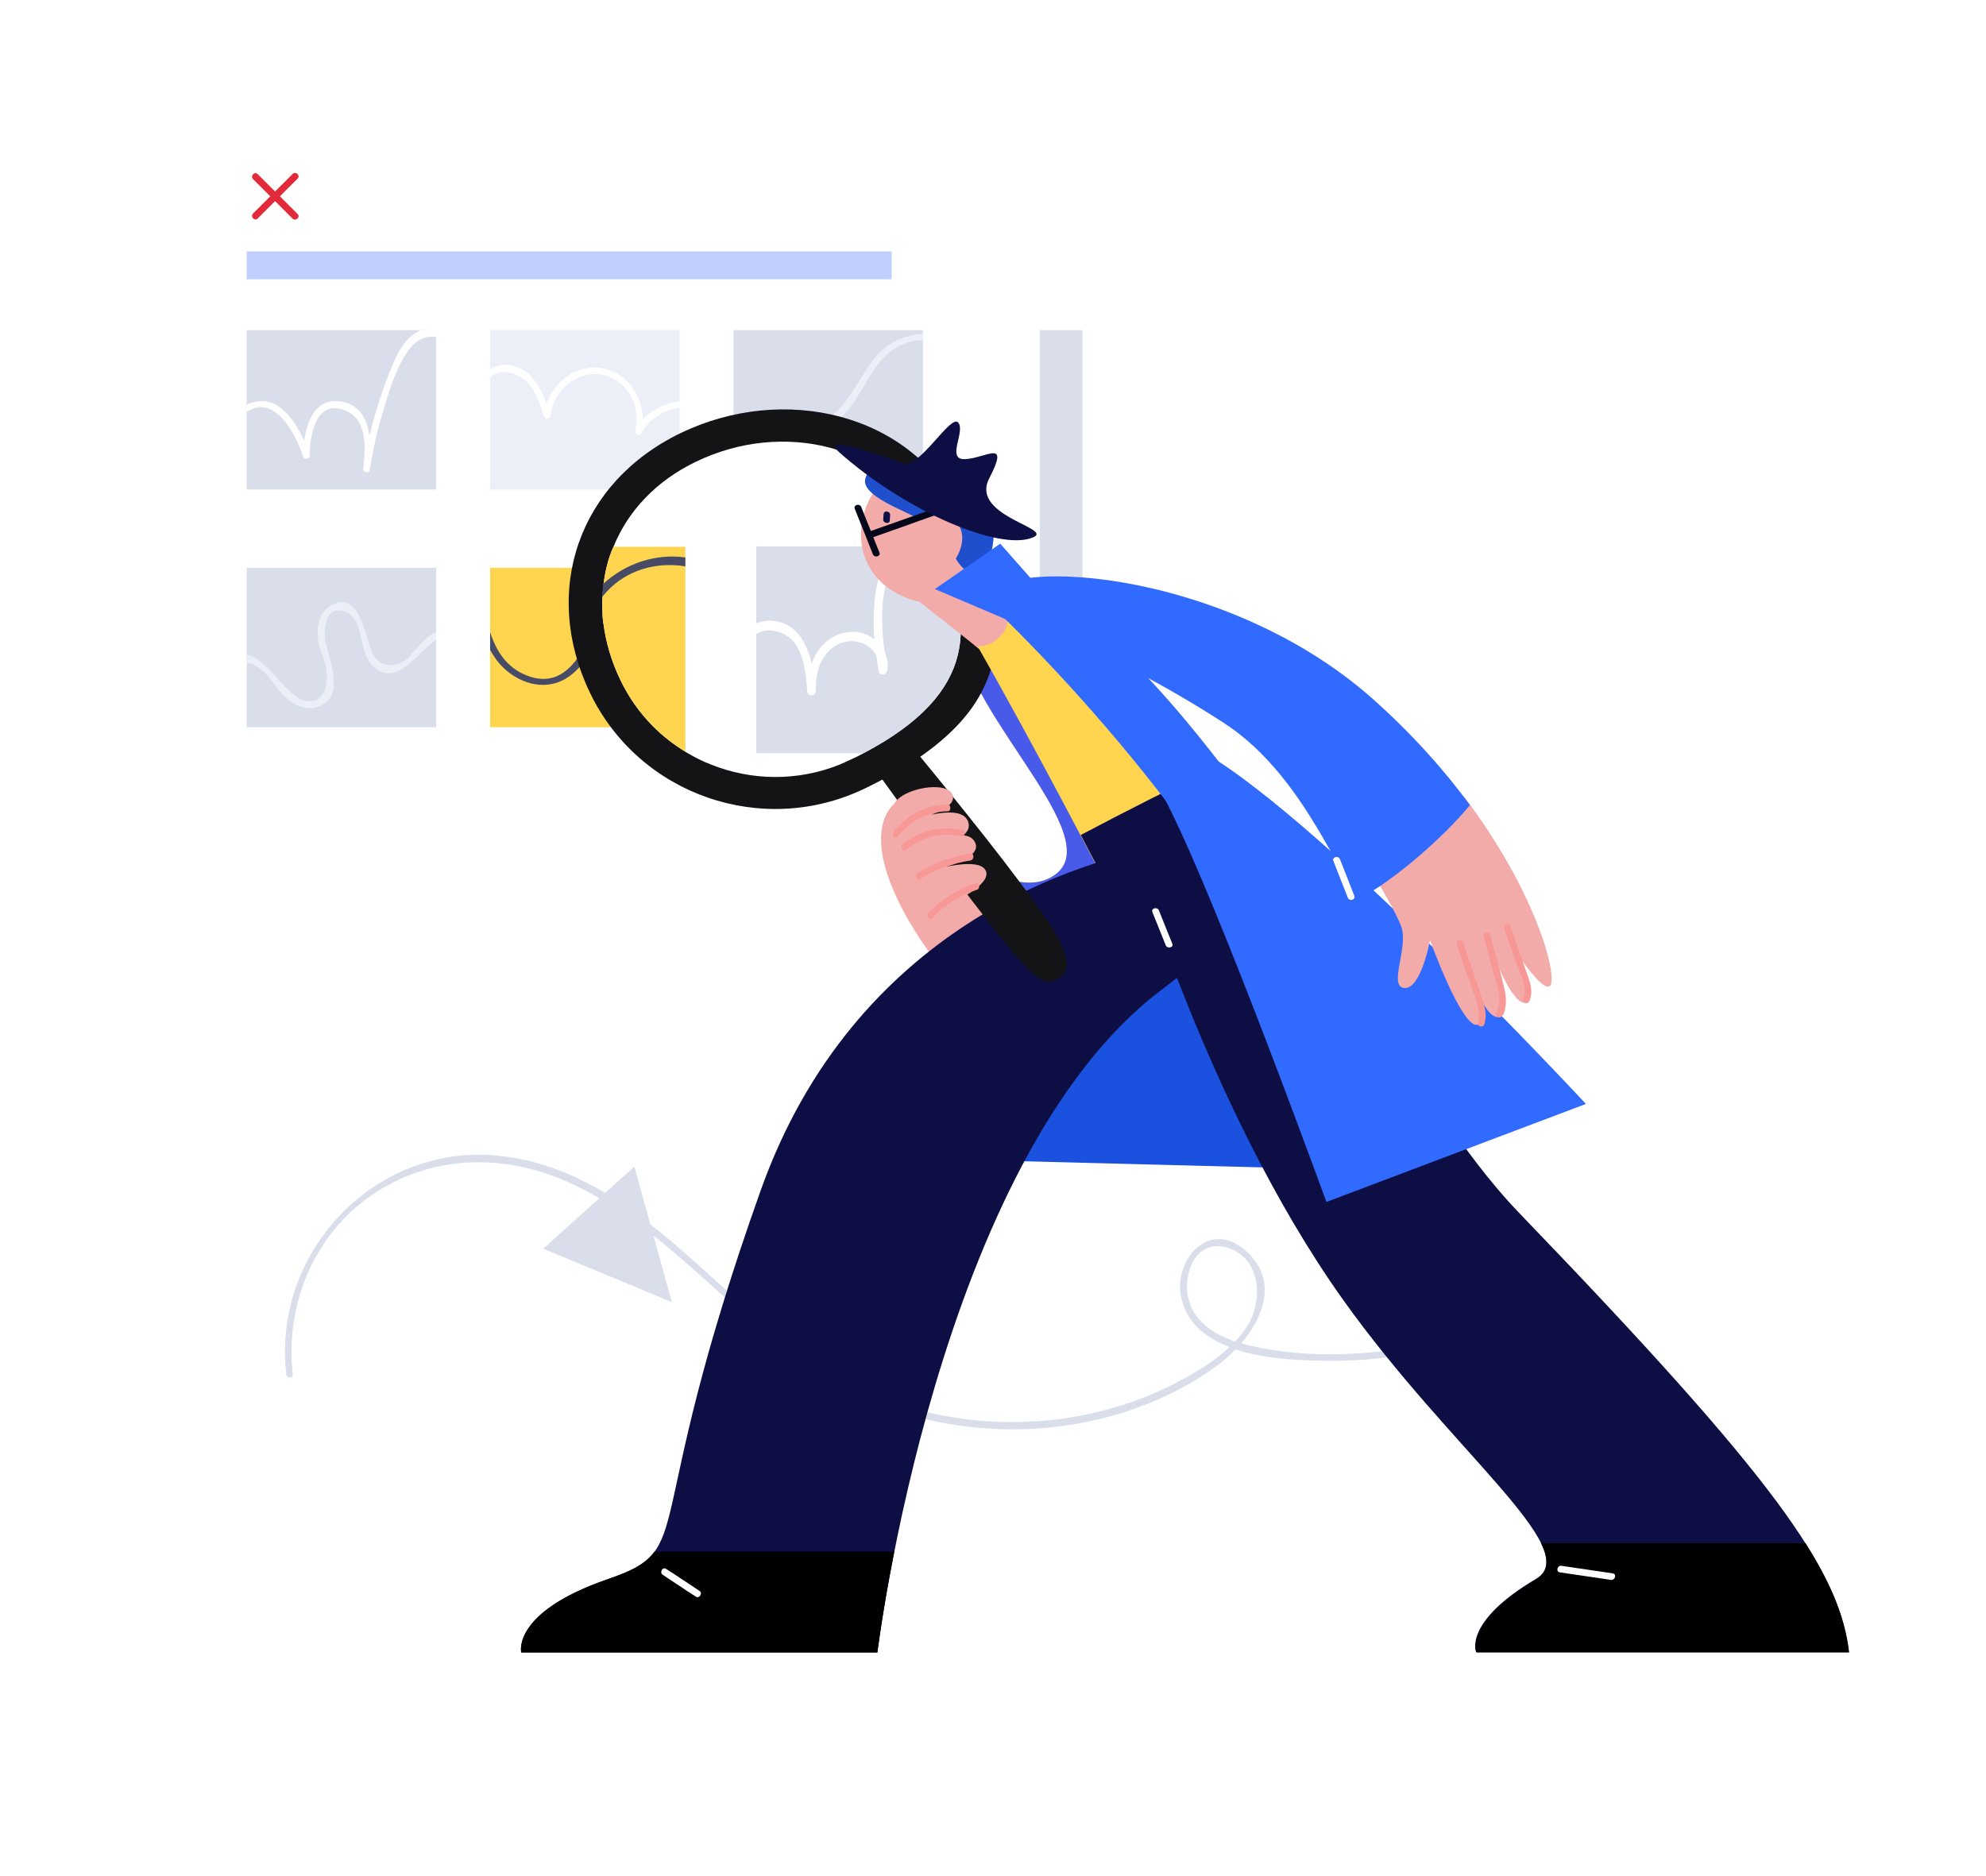 <?xml version="1.0" encoding="utf-8"?>
<svg width="689px" height="651px" viewBox="0 0 689 651" version="1.1" xmlns:xlink="http://www.w3.org/1999/xlink" xmlns="http://www.w3.org/2000/svg">
  <desc>Created with Lunacy</desc>
  <g id="3">
    <path d="M0 0L689 0L689 651L0 651L0 0Z" id="BG" fill="#FFFFFF" stroke="none" />
    <g id="Ornament_1_" transform="translate(98 400)">
      <path d="M370.906 69.008C393.223 67.93 414.944 61.703 434.637 51.165C435.949 50.566 437.143 52.482 435.83 53.2C413.035 65.296 387.614 71.762 361.835 71.523C353.123 71.403 340.353 71.044 329.731 67.571C327.583 69.846 325.316 71.762 323.048 73.439C290.347 97.03 244.757 101.341 207.402 87.21C164.079 70.804 139.374 27.453 97.365 9.131C75.285 -0.569 50.342 0.15 30.053 14.041C10.003 27.813 -0.022 52.242 2.723 76.193C2.962 77.63 0.575 77.63 0.456 76.193C-4.438 34.04 30.77 -3.563 73.257 0.27C113.596 3.862 140.807 37.872 170.046 61.823C186.158 74.996 204.06 85.055 224.468 89.725C243.802 94.036 264.21 93.797 283.425 88.887C292.853 86.492 302.043 83.019 310.636 78.349C316.484 75.235 322.69 71.523 327.702 66.733C319.348 63.499 312.665 58.23 310.875 49.249C308.368 36.555 320.303 22.663 332.596 32.723C344.53 42.423 340.114 55.715 331.76 65.415C334.147 66.134 336.534 66.613 338.802 67.092C349.304 69.128 360.284 69.607 370.906 69.008ZM326.509 32.124C315.29 29.13 310.875 42.902 313.858 51.404C316.245 58.47 322.809 62.421 329.612 64.817C331.283 63.14 332.715 61.344 333.908 59.428C339.518 50.446 338.563 35.357 326.509 32.124Z" transform="translate(0.857 0.688)" id="XMLID_315_" fill="#DADEEB" fill-rule="evenodd" stroke="none" />
      <path d="M31.627 0L0 28.501L44.635 47.063L31.627 0Z" transform="translate(90.464 4.79)" id="XMLID_948_" fill="#DADEEB" stroke="none" />
    </g>
    <g id="Window_2_" transform="translate(85 60)">
      <path d="M0 0L65.713 0L65.713 55.313L0 55.313L0 0Z" transform="translate(85.034 54.551)" id="XMLID_1102_" fill="#ECEFF8" stroke="none" />
      <path d="M0 0L65.713 0L65.713 55.313L0 55.313L0 0Z" transform="translate(169.472 54.551)" id="XMLID_1101_" fill="#DADEEB" stroke="none" />
      <path d="M65.833 12.645L65.833 14.91C60.466 15.506 55.576 18.725 52.595 23.732C51.879 24.924 50.209 24.089 50.448 22.897C52.595 15.03 48.182 5.97 40.072 3.705C31.008 1.201 21.944 8.711 21.109 17.652C20.99 18.963 19.201 19.202 18.843 18.01C17.532 13.957 16.22 9.784 13.477 6.566C10.137 2.751 3.339 0.605 0 4.658L0 1.678C2.385 0.009 5.605 -0.468 8.706 0.486C14.669 2.393 17.651 7.877 19.678 13.48C22.421 5.612 30.412 -0.348 39.118 1.201C47.586 2.751 53.072 10.857 53.072 18.963C56.65 15.387 61.062 13.241 65.833 12.645Z" transform="translate(84.915 66.582)" id="XMLID_1100_" fill="#FFFFFF" stroke="none" />
      <path d="M65.713 0L65.713 2.146C61.42 2.265 57.127 3.695 53.787 6.676C46.035 13.351 43.769 24.199 35.54 30.517C24.807 38.862 10.734 38.743 0 32.067L0 29.445C8.11 35.047 18.724 36.478 28.265 32.186C38.88 27.418 41.98 17.524 48.54 8.941C52.833 3.338 59.273 0.238 65.713 0Z" transform="translate(169.472 55.863)" id="XMLID_1099_" fill="#ECEFF8" stroke="none" />
      <path d="M0 0L65.713 0L65.713 55.313L0 55.313L0 0Z" transform="translate(85.034 137.044)" id="XMLID_1098_" fill="#FFD550" stroke="none" />
      <path d="M65.713 0.241L65.713 2.625C58.081 1.433 49.971 3.579 44.604 9.42C37.329 17.407 35.898 30.163 26.118 35.885C18.605 40.295 9.541 37.315 3.816 31.235C2.266 29.567 1.073 27.778 0 25.871L0 19.672C2.266 26.706 6.202 32.666 13.954 35.169C28.265 39.699 33.513 22.652 38.999 13.354C44.604 3.817 55.338 -1.189 65.713 0.241Z" transform="translate(85.034 139.664)" id="XMLID_1097_" fill="#484B65" stroke="none" />
      <path d="M0 0L65.713 0L65.713 55.313L0 55.313L0 0Z" transform="translate(0.596 54.551)" id="XMLID_984_" fill="#DADEEB" stroke="none" />
      <path d="M0 0L223.736 0L223.736 9.656L0 9.656L0 0Z" transform="translate(0.596 27.253)" id="XMLID_983_" fill="#C0CFFF" stroke="none" />
      <path d="M0 0L14.789 0L14.789 118.732L0 118.732L0 0Z" transform="translate(275.734 54.551)" id="XMLID_982_" fill="#DADEEB" stroke="none" />
      <path d="M0 0L65.713 0L65.713 55.313L0 55.313L0 0Z" transform="translate(0.596 137.044)" id="XMLID_981_" fill="#DADEEB" stroke="none" />
      <path d="M86.136 110.353C84.943 110.949 83.751 111.426 82.439 112.022C67.65 117.982 51.669 117.625 37.715 112.022C34.853 110.949 32.11 109.518 29.486 107.969C19.707 102.128 11.478 93.544 6.23 82.577C-8.081 52.775 2.891 21.304 32.706 6.88C62.403 -7.426 99.493 0.681 113.924 30.244C113.924 30.364 114.043 30.483 114.043 30.602C128.474 60.285 134.437 87.107 86.136 110.353Z" transform="translate(124.243 93.567)" id="XMLID_976_" fill="#FFFFFF" stroke="none" />
      <path d="M65.713 0.119L65.713 2.503C62.136 1.788 58.558 3.695 56.172 7.033C51.76 13.113 49.494 21.1 47.347 28.133C45.32 34.809 43.769 41.723 42.696 48.637C42.457 49.949 40.311 49.591 40.43 48.28C41.265 41.008 41.98 30.398 33.274 27.657C23.614 24.676 21.944 37.074 21.825 43.63C21.825 44.942 20.036 45.18 19.559 43.988C17.055 36.359 9.899 22.054 0 28.491L0 25.988C9.78 21.338 16.339 30.398 19.917 38.624C20.871 31.59 23.852 23.961 32.082 24.796C38.999 25.511 41.742 30.875 42.577 36.836C44.246 29.922 46.274 23.127 48.898 16.451C51.283 10.49 54.026 2.384 60.705 0.119C60.943 0 61.062 0 61.301 0L65.713 0L65.713 0.119Z" transform="translate(0.596 54.432)" id="XMLID_972_" fill="#FFFFFF" stroke="none" />
      <path d="M65.713 10.325L65.713 13.067C59.273 17.358 52.475 29.279 44.485 22.842C41.384 20.338 40.549 16.166 39.714 12.59C38.88 9.133 38.045 5.08 34.467 3.53C26.834 0.311 26.476 10.444 27.55 14.974C29.219 21.411 34.109 33.809 24.091 36.551C20.155 37.624 16.1 35.478 13.238 32.855C10.734 30.471 9.064 27.491 6.679 24.988C4.89 23.2 2.505 21.411 0 20.934L0 18.193C7.156 19.862 13.834 32.379 19.44 34.047C27.43 36.551 28.742 27.253 27.311 21.769C26.476 18.669 25.045 15.809 24.687 12.59C24.21 8.537 25.164 3.888 28.742 1.503C38.76 -5.053 41.145 11.636 43.292 17.001C45.081 21.65 48.898 22.961 53.668 21.054C55.576 20.338 57.365 17.835 58.796 16.285C60.705 14.14 62.732 11.755 65.475 10.563C65.475 10.444 65.594 10.444 65.713 10.325Z" transform="translate(0.596 148.892)" id="XMLID_971_" fill="#ECEFF8" stroke="none" />
      <path d="M15.802 14.174C11.151 9.525 6.619 4.995 1.967 0.346C0.894 -0.727 -0.656 0.942 0.298 2.015C4.949 6.664 9.481 11.194 14.132 15.843C15.206 16.797 16.875 15.128 15.802 14.174Z" transform="translate(2.445 0.085)" id="XMLID_298_" fill="#E22A38" stroke="none" />
      <path d="M1.967 15.795C6.619 11.146 11.151 6.616 15.802 1.967C16.875 0.894 15.206 -0.656 14.132 0.298C9.481 4.947 4.949 9.477 0.298 14.126C-0.656 15.199 0.894 16.868 1.967 15.795Z" transform="translate(2.445 0.014)" id="XMLID_26_" fill="#E22A38" stroke="none" />
    </g>
    <g id="Man" transform="translate(180 142)">
      <path d="M0 126.396L134.422 129.857C134.422 129.857 70.912 1.809 70.912 0.019C70.912 -1.771 0 126.396 0 126.396Z" transform="translate(162.476 134.236)" id="Coat_Back" fill="#1B51DF" stroke="none" />
      <g id="Hand" transform="translate(125.349 71.602)">
        <path d="M27.983 0C21.775 26.135 78.719 73.87 61.051 88.429C43.383 102.988 4.823 64.203 4.823 64.203C4.823 64.203 -9.741 73.87 11.747 108.477C33.236 143.085 63.319 155.377 84.091 122.32C104.864 89.145 27.983 0 27.983 0Z" transform="translate(0.31 0.955)" id="XMLID_1107_" fill="#F3ABAA" stroke="none" />
        <path d="M0.475 0C-5.732 26.135 51.212 73.87 33.544 88.429C29.365 91.889 24.113 92.367 18.502 91.054C20.054 107.523 20.293 124.23 21.009 140.818C33.782 143.92 46.317 138.789 56.703 122.32C77.356 89.145 0.475 0 0.475 0Z" transform="translate(27.818 0.955)" id="XMLID_1106_" fill="#475AEA" stroke="none" />
      </g>
      <g id="Loup" transform="translate(16.713 0)">
        <path d="M102.69 131.568C67.234 148.633 24.497 133.835 7.425 98.392C-9.646 62.949 3.486 25.238 38.941 8.173C74.397 -8.892 118.807 0.894 135.997 36.337C153.069 71.899 160.112 103.881 102.69 131.568Z" transform="translate(0.573 0.061)" id="XMLID_988_" fill="#141416" stroke="none" />
        <path d="M90.699 108.085C89.266 108.92 87.714 109.636 86.162 110.352C84.969 110.949 83.775 111.426 82.462 112.023C67.659 117.99 51.662 117.632 37.694 112.023C34.829 110.949 32.083 109.517 29.457 107.965C29.218 107.846 28.98 107.727 28.86 107.607C24.801 105.101 21.1 102.237 17.758 98.896C13.102 94.242 9.282 88.871 6.297 82.666C3.193 76.222 1.283 69.658 0.448 63.214C0.209 61.901 0.09 60.469 0.09 59.157C-0.03 57.486 -0.03 55.815 0.09 54.144C0.209 52.593 0.328 51.161 0.448 49.609C0.686 47.581 1.045 45.552 1.522 43.523C2.119 41.137 2.835 38.75 3.91 36.483C8.924 24.071 18.713 13.57 32.68 6.887C62.406 -7.434 99.533 0.681 113.978 30.277C113.978 30.396 114.097 30.516 114.097 30.635C115.052 32.664 116.007 34.573 116.843 36.602C128.662 62.737 131.049 86.843 90.699 108.085Z" transform="translate(12.207 11.252)" id="XMLID_985_" fill="#FFFFFF" stroke="none" />
        <path d="M28.86 0L28.86 71.244C24.801 68.738 21.1 65.874 17.758 62.533C13.102 57.879 9.282 52.508 6.297 46.303C3.193 39.859 1.283 33.295 0.448 26.851C0.209 25.538 0.09 24.106 0.09 22.793C-0.03 21.123 -0.03 19.452 0.09 17.781C0.209 16.23 0.328 14.798 0.448 13.246C0.686 11.218 1.045 9.189 1.522 7.16C2.119 4.773 2.835 2.387 3.91 0.119L28.86 0.119L28.86 0Z" transform="translate(12.207 47.615)" id="XMLID_25_" fill="#FFD550" stroke="none" />
        <path d="M28.89 0.318L28.89 3.421C18.981 1.75 8.476 4.614 1.552 12.252C1.074 12.849 0.478 13.445 0 14.042C0.119 12.491 0.239 11.059 0.358 9.507C8.118 2.347 18.623 -1.114 28.89 0.318Z" transform="translate(12.177 51.116)" id="XMLID_975_" fill="#484B65" stroke="none" />
        <path d="M63.391 0C75.209 26.373 77.597 50.48 37.246 71.722L0 71.722L0 0L63.391 0Z" transform="translate(65.659 47.615)" id="XMLID_974_" fill="#DADEEB" stroke="none" />
        <path d="M47.633 0L51.572 0C51.453 0.119 51.333 0.239 51.333 0.358C42.977 10.621 42.977 23.987 44.648 36.517C45.484 38.426 45.961 40.575 45.603 42.961C45.364 44.513 42.977 45.109 42.619 43.319C42.261 41.529 42.022 39.739 41.783 37.949C39.395 32.937 32.471 31.266 27.338 34.608C21.966 38.188 20.653 44.393 20.772 50.241C20.772 52.15 17.907 52.15 17.788 50.241C17.191 42.603 16.355 31.624 7.163 29.476C4.298 28.76 1.91 29.238 0 30.431L0 26.732C1.671 26.015 3.462 25.657 5.491 25.777C13.848 26.373 17.549 33.176 19.34 40.575C21.369 34.966 25.547 30.55 32.113 29.715C35.575 29.238 38.679 30.312 41.067 32.221C40.35 20.765 41.186 8.95 47.633 0Z" transform="translate(65.54 47.615)" id="XMLID_973_" fill="#FFFFFF" stroke="none" />
      </g>
      <g id="Head_1_" transform="translate(109.636 3.58)">
        <path d="M18.146 0C19.34 -0.119 44.051 24.226 44.051 24.226C44.051 24.226 30.561 37.711 25.547 32.818C24.712 31.983 0 12.65 0 12.65L18.146 0Z" transform="translate(23.712 46.183)" id="XMLID_970_" fill="#F3ABAA" stroke="none" />
        <path d="M28.842 1.285C3.056 -8.023 -14.613 35.893 16.784 47.349C43.048 56.777 60.955 12.98 28.842 1.285Z" transform="translate(9.076 14.945)" id="XMLID_969_" fill="#F3ABAA" stroke="none" />
        <path d="M26.981 4.004C16.236 0.066 1.911 -2.917 0.12 4.839C-1.551 10.926 14.684 16.176 19.46 19.279C22.922 17.728 27.219 16.296 30.562 18.802C34.86 22.024 34.382 27.991 31.517 32.526C33.188 36.106 38.322 39.328 38.919 39.686C48.111 28.11 47.395 11.403 26.981 4.004Z" transform="translate(10.46 15.687)" id="XMLID_968_" fill="#1F4FCD" stroke="none" />
        <path d="M2.392 1.27L2.273 3.06C2.273 4.492 -0.115 4.134 0.004 2.702L0.124 0.912C0.243 -0.52 2.511 -0.162 2.392 1.27Z" transform="translate(16.783 31.906)" id="XMLID_24_" fill="#0D0F44" stroke="none" />
        <path d="M26.332 1.809C19.408 4.196 12.604 6.702 5.68 9.089C4.605 6.344 3.411 3.599 2.337 0.735C1.74 -0.577 -0.409 0.019 0.069 1.332C1.262 4.316 5.68 15.294 6.396 17.204C6.993 18.517 9.142 17.92 8.664 16.607C7.948 14.817 7.231 13.027 6.515 11.237C13.32 8.85 20.125 6.464 26.929 3.958C28.362 3.48 27.765 1.213 26.332 1.809Z" transform="translate(6.81 29.576)" id="XMLID_966_" fill="#040719" stroke="none" />
        <path d="M1.53 10.74C23.735 30.43 54.654 43.915 67.07 40.693C79.485 37.471 46.298 33.533 53.46 19.69C60.623 5.847 52.625 12.53 45.343 13.007C38.18 13.604 45.343 3.46 42.716 0.357C40.09 -2.865 29.107 16.826 23.377 14.439C17.766 12.291 -6.23 3.818 1.53 10.74Z" transform="translate(0.096 0.717)" id="XMLID_266_" fill="#0D0F44" stroke="none" />
      </g>
      <path d="M22.921 0.756C18.146 0.04 14.206 -0.079 10.864 0.04C10.864 0.16 10.864 0.279 10.864 0.398C10.864 1.353 10.864 2.188 10.864 3.143C10.864 3.501 10.864 3.74 10.864 4.098C10.864 4.933 10.864 4.694 10.744 4.098C11.102 9.468 8.476 14.122 2.985 15.912C2.029 16.27 0.955 16.39 0 16.27C19.578 50.52 43.096 95.987 43.096 95.987L92.161 67.704C92.161 67.704 47.155 4.217 22.921 0.756Z" transform="translate(159.133 65.953)" id="Body_1_" fill="#FFD550" stroke="none" />
      <g id="Legs_1_" transform="translate(0 122.917)">
        <path d="M235.041 15.139C235.041 15.139 237.668 -1.449 226.924 0.102C193.617 4.876 115.542 29.34 83.19 120.155C40.452 240.209 61.821 244.266 30.066 255.126C-3.36 266.701 0.102 280.544 0.102 280.544L123.66 280.544C123.66 280.544 144.432 109.773 221.79 50.94C299.148 -7.893 235.041 15.139 235.041 15.139Z" transform="translate(0.734 27.942)" id="XMLID_265_" fill="#0D0F44" stroke="none" />
        <path d="M40.47 0C61.242 19.571 95.504 102.988 136.332 145.352C225.27 237.719 247.116 268.866 250.578 297.627L121.29 297.627C121.29 297.627 116.634 287.244 142.062 272.208C159.014 262.183 112.575 227.934 75.09 175.306C26.622 107.284 0 12.65 0 12.65L40.47 0Z" transform="translate(210.825 10.74)" id="XMLID_264_" fill="#0D0F44" stroke="none" />
        <path d="M46.302 0C43.198 4.177 38.542 6.683 30.066 9.547C-3.36 21.123 0.102 34.966 0.102 34.966L123.66 34.966C123.66 34.966 125.331 21.123 129.51 0L46.302 0Z" transform="translate(0.734 273.52)" id="XMLID_1104_" fill="#000000" stroke="none" />
        <path d="M22.659 0C25.524 5.728 25.404 10.024 21.107 12.65C-4.321 27.686 0.335 38.069 0.335 38.069L129.623 38.069C128.31 26.851 124.131 15.395 114.462 0.119L22.659 0.119L22.659 0Z" transform="translate(331.9 270.418)" id="XMLID_1103_" fill="#000000" stroke="none" />
        <path d="M0 24.703C4.536 33.295 7.402 38.904 7.402 38.904L56.467 10.621C56.467 10.621 53.482 6.325 48.588 0C32.233 8.115 15.997 16.23 0 24.703Z" transform="translate(194.947 0.119)" id="XMLID_261_" fill="#0D0F44" stroke="none" />
        <path d="M13.268 7.835C9.448 5.329 5.628 2.704 1.688 0.198C0.494 -0.638 -0.699 1.391 0.494 2.227C4.315 4.733 8.135 7.358 12.074 9.864C13.268 10.58 14.462 8.551 13.268 7.835Z" transform="translate(49.406 279.289)" id="XMLID_960_" fill="#FFFFFF" stroke="none" />
        <path d="M19.206 2.643C13.237 1.808 7.387 0.853 1.418 0.018C-0.014 -0.221 -0.611 2.046 0.821 2.285C6.79 3.12 12.64 4.075 18.609 4.91C20.041 5.03 20.638 2.882 19.206 2.643Z" transform="translate(360.303 278.396)" id="XMLID_259_" fill="#FFFFFF" stroke="none" />
        <path d="M6.993 12.311C5.441 8.492 3.889 4.674 2.337 0.735C1.74 -0.577 -0.409 0.019 0.069 1.332C1.621 5.151 3.173 8.97 4.724 12.908C5.321 14.22 7.59 13.624 6.993 12.311Z" transform="translate(219.71 50.221)" id="XMLID_258_" fill="#FFFFFF" stroke="none" />
      </g>
      <g id="Coat" transform="translate(144.256 46.541)">
        <path d="M68.524 78.454L88.46 66.997C88.46 66.997 43.454 3.51 19.22 0.049C17.191 -0.19 1.791 0.526 0 0.407C24.592 23.916 49.662 52.557 68.524 78.454Z" transform="translate(18.578 20.119)" id="XMLID_964_" fill="#316AFF" stroke="none" />
        <path d="M7.709 16.665C20.96 34.566 59.042 138.389 68.831 165.001L158.844 130.99C158.844 130.99 62.504 27.167 22.631 6.999C-17.241 -13.169 7.709 16.665 7.709 16.665Z" transform="translate(67.097 63.53)" id="XMLID_963_" fill="#316AFF" stroke="none" />
        <path d="M30.8 28.88C29.248 28.163 0 15.752 0 15.752L22.682 0L40.35 20.049L30.8 28.88Z" transform="translate(0.074 0.119)" id="XMLID_961_" fill="#316AFF" stroke="none" />
      </g>
      <g id="Hand_1_" transform="translate(161.163 57.282)">
        <path d="M32.233 0C21.608 8.95 11.102 17.901 0 26.135C6.088 35.324 9.55 42.484 10.625 45.229C13.37 52.508 5.969 66.351 11.819 66.709C17.549 67.067 20.653 50.122 20.653 50.122C20.653 50.122 31.636 80.672 37.127 79.478C39.515 79.001 39.276 74.705 38.202 70.17C39.873 73.75 41.902 76.853 44.409 76.853C50.617 76.853 42.499 54.537 42.499 54.537C42.499 54.537 49.065 73.034 54.079 71.841C59.093 70.647 49.423 52.628 49.423 52.628C49.423 52.628 59.093 67.664 62.078 66.113C65.42 64.442 58.377 34.488 32.233 0Z" transform="translate(134.302 76.853)" id="XMLID_599_" fill="#F3ABAA" stroke="none" />
        <path d="M129.169 112.053C142.42 105.131 159.73 89.498 167.967 79.355C159.133 67.302 147.912 54.652 133.944 42.241C81.656 -3.943 0 -7.642 0 9.185C0 9.901 41.186 23.982 82.372 50.714C107.322 66.824 119.38 96.659 129.169 112.053Z" transform="translate(0.836 0.72)" id="XMLID_962_" fill="#316AFF" stroke="none" />
        <path d="M7.351 13.505C5.679 9.208 4.008 4.912 2.337 0.735C1.74 -0.577 -0.409 0.019 0.069 1.332C1.74 5.628 3.411 9.924 5.083 14.101C5.56 15.533 7.828 14.937 7.351 13.505Z" transform="translate(121.341 98.076)" id="XMLID_959_" fill="#FFFFFF" stroke="none" />
        <path d="M8.064 17.648C6.154 12.039 4.244 6.43 2.334 0.821C1.856 -0.611 -0.412 -0.014 0.066 1.418L4.483 14.306C5.915 18.602 8.78 23.972 7.467 28.627C7.109 30.059 9.258 30.655 9.735 29.223C10.929 25.166 9.377 21.586 8.064 17.648Z" transform="translate(164.082 126.87)" id="XMLID_958_" fill="#F79896" stroke="none" />
        <path d="M7.082 18.96C5.649 12.874 3.858 6.907 2.306 0.821C1.948 -0.611 -0.32 -0.014 0.038 1.418C1.113 5.595 2.306 9.771 3.381 13.948C4.575 18.244 6.843 23.495 4.336 27.791C3.62 29.104 5.53 30.178 6.365 28.985C8.275 25.762 7.917 22.421 7.082 18.96Z" transform="translate(173.54 124.244)" id="XMLID_245_" fill="#F79896" stroke="none" />
        <path d="M8.064 17.29C6.154 11.8 4.244 6.311 2.334 0.821C1.856 -0.611 -0.412 -0.014 0.066 1.418C1.498 5.356 2.811 9.413 4.244 13.351C5.438 16.812 8.422 22.182 6.751 25.643C6.154 26.956 8.064 28.149 8.78 26.837C10.332 23.495 9.258 20.631 8.064 17.29Z" transform="translate(180.556 121.38)" id="XMLID_244_" fill="#F79896" stroke="none" />
      </g>
      <g id="Fingers_and_Handle" transform="translate(122.961 115.757)">
        <path d="M60.048 60.623C49.304 44.632 29.487 20.168 12.893 0C8.715 2.864 4.417 5.609 0 7.757C10.983 23.032 31.516 51.196 45.722 68.738C58.974 85.087 60.884 82.701 64.346 80.433C66.972 78.762 69.718 74.944 60.048 60.623Z" transform="translate(0.239 0.955)" id="XMLID_2747_" fill="#141416" stroke="none" />
        <path d="M0 5.991C2.746 0.263 18.862 -2.482 20.414 2.889C21.966 8.259 6.566 11.361 6.566 11.361C6.566 11.361 23.518 5.156 25.786 12.078C28.054 18.999 10.744 21.267 10.744 21.267C10.744 21.267 24.592 12.793 28.054 18.999C31.516 25.205 13.848 28.665 13.848 28.665C13.848 28.665 29.606 24.011 31.874 29.023C34.143 34.035 19.22 40.599 19.22 40.599L0 5.991Z" transform="translate(7.163 15.37)" id="XMLID_240_" fill="#F3ABAA" stroke="none" />
        <path d="M18.953 0.018C12.38 0.972 6.231 3.24 0.506 6.82C-0.66 7.536 0.4 9.565 1.566 8.848C6.973 5.507 12.804 3.359 19.059 2.404C20.331 2.046 20.331 -0.221 18.953 0.018Z" transform="translate(14.745 38.409)" id="XMLID_957_" fill="#F79896" stroke="none" />
        <path d="M16.784 0.04C10.645 2.069 5.119 5.53 0.31 10.422C-0.611 11.377 0.719 13.048 1.742 12.093C6.347 7.439 11.463 4.217 17.296 2.307C18.524 1.83 18.012 -0.318 16.784 0.04Z" transform="translate(18.745 48.649)" id="XMLID_956_" fill="#F79896" stroke="none" />
        <path d="M21.218 0.628C13.917 -1.042 6.615 0.628 0.445 5.521C-0.583 6.357 0.342 8.385 1.474 7.55C7.13 3.015 13.814 1.225 20.704 2.776C22.041 3.134 22.555 0.867 21.218 0.628Z" transform="translate(9.745 29.683)" id="XMLID_955_" fill="#F79896" stroke="none" />
        <path d="M19.037 0C11.76 0.119 5.115 3.461 0.263 9.547C-0.58 10.621 0.791 12.292 1.74 11.218C6.275 5.609 12.287 2.506 19.143 2.387C20.303 2.387 20.303 0 19.037 0Z" transform="translate(6.745 21.361)" id="XMLID_954_" fill="#F79896" stroke="none" />
      </g>
    </g>
  </g>
</svg>